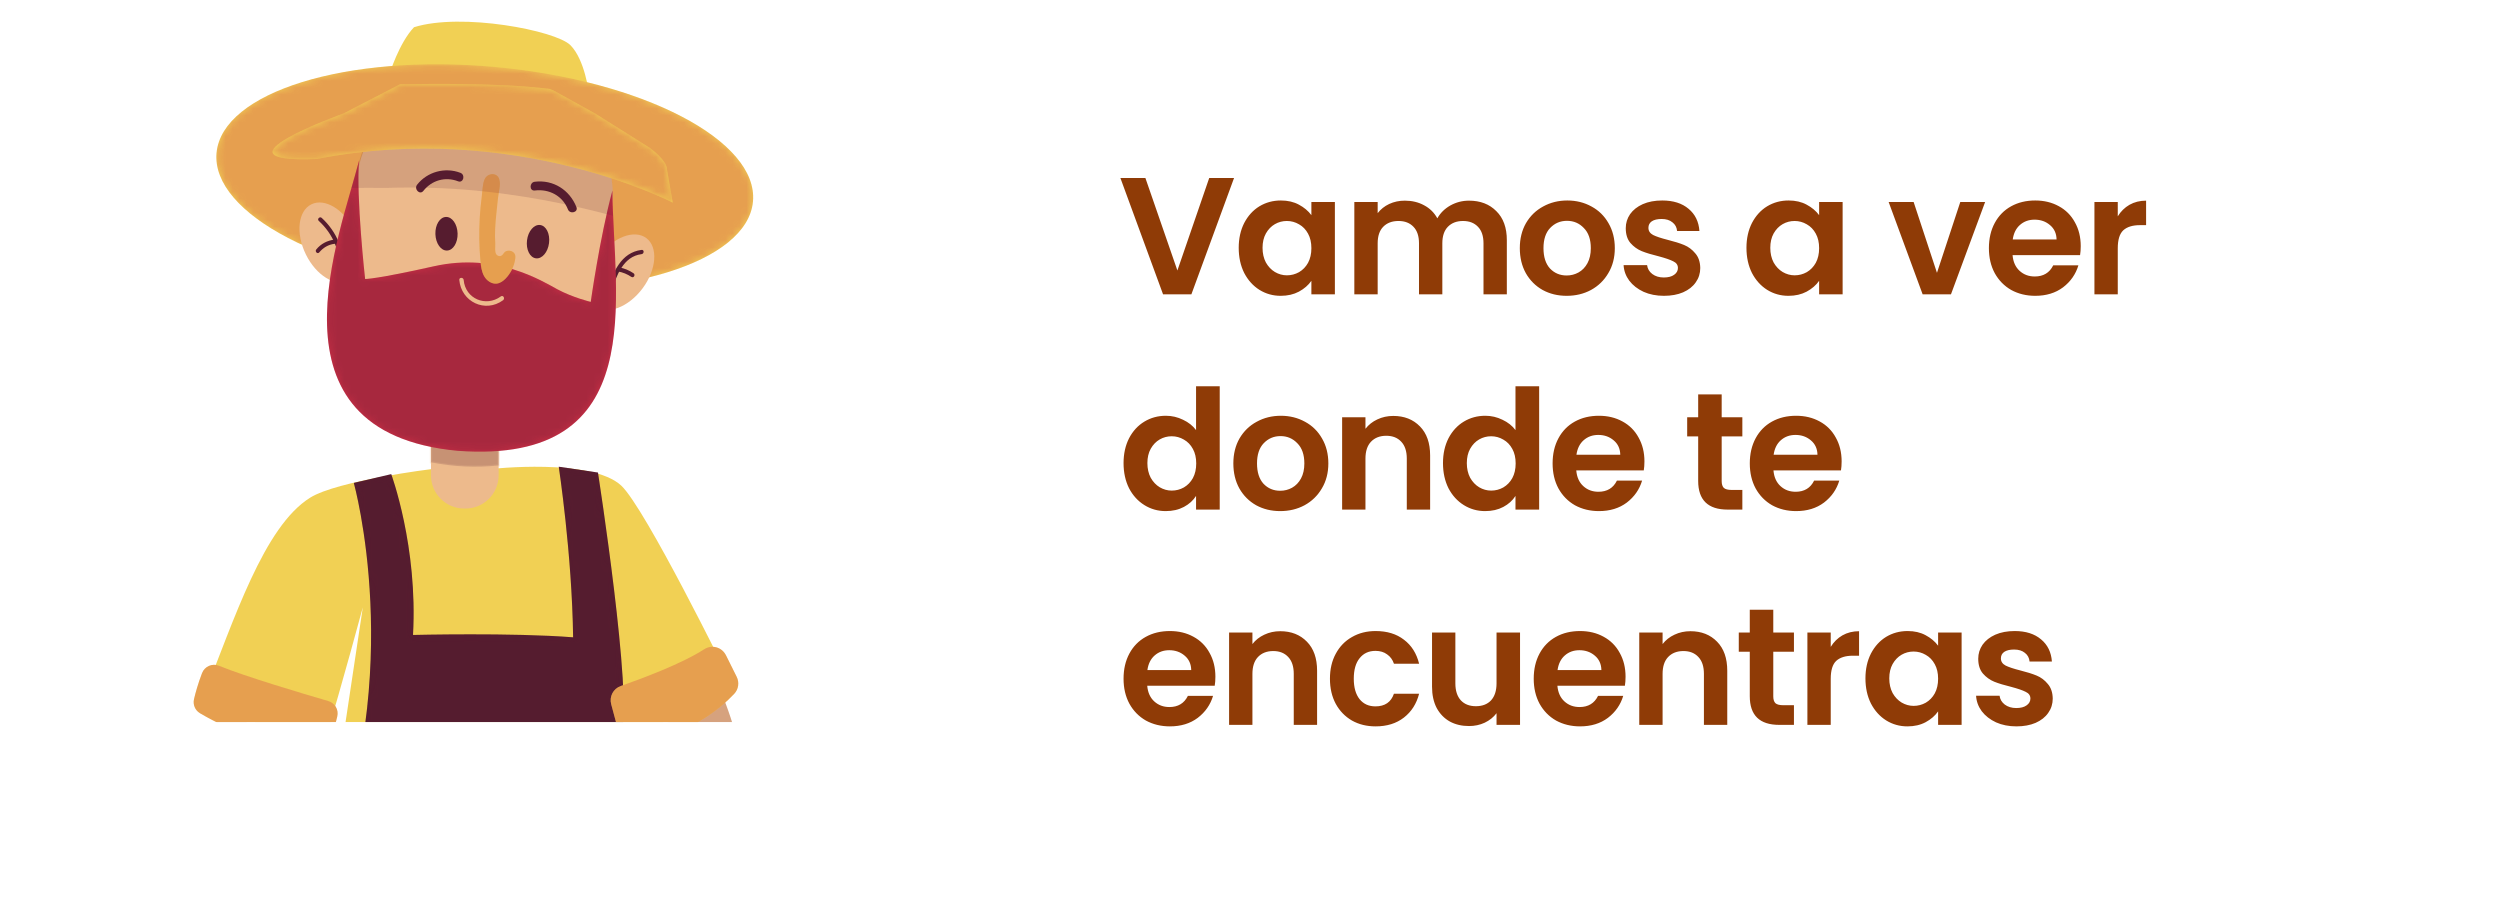 <svg width="360" height="131" viewBox="0 0 360 131" fill="none" xmlns="http://www.w3.org/2000/svg">
<g clip-path="url(#clip0_2424_17114)">
<g filter="url(#filter0_d_2424_17114)">
<path fill-rule="evenodd" clip-rule="evenodd" d="M29.263 97.248C33.736 86.083 37.978 72.719 44.663 68.545C48.6 66.088 62.228 64.418 62.228 64.418H70.665C70.665 64.418 85.183 62.796 89.465 66.814C92.927 70.065 104.75 94.133 104.75 94.133C104.75 94.133 96.924 102.372 89.465 102.372C89.683 112.363 89.723 121.397 89.723 121.397C89.723 121.397 90.015 122.734 90.49 125.191C78.131 126.222 61.278 126.263 46.869 122.625C47.175 119.041 47.365 116.883 47.385 116.659L52.245 84.332C52.245 84.332 49.177 95.734 46.978 102.936C43.544 102.936 31.951 100.187 29.263 97.241V97.248Z" fill="#F1D054"/>
<path fill-rule="evenodd" clip-rule="evenodd" d="M66.858 70.113H67.014C69.661 70.113 71.805 67.968 71.805 65.321V50.274H62.059V65.321C62.059 67.968 64.204 70.113 66.851 70.113H66.858Z" fill="#EDBA8C"/>
<path opacity="0.25" fill-rule="evenodd" clip-rule="evenodd" d="M71.812 63.903C68.568 64.249 65.269 64.1 62.066 63.455V56.376C65.29 56.898 68.547 57.163 71.812 57.177V63.903Z" fill="#561C2F" stroke="#EDBA8C" stroke-width="0.348" stroke-miterlimit="22.93"/>
<path fill-rule="evenodd" clip-rule="evenodd" d="M84.796 10.277C84.796 10.277 84.239 5.492 82.135 3.382C80.025 1.278 66.464 -1.349 59.616 0.802C57.464 3.069 56.086 7.542 56.086 7.542L84.796 10.277Z" fill="#F1D054"/>
<path fill-rule="evenodd" clip-rule="evenodd" d="M31.184 18.897C30.39 27.666 47.039 36.333 68.371 38.268C89.703 40.202 107.634 34.657 108.429 25.895C109.223 17.126 92.574 8.458 71.242 6.524C49.91 4.59 31.978 10.135 31.184 18.897Z" fill="#F1D054"/>
<mask id="mask0_2424_17114" style="mask-type:luminance" maskUnits="userSpaceOnUse" x="31" y="6" width="78" height="33">
<path d="M31.184 18.897C30.39 27.666 47.039 36.333 68.371 38.268C89.703 40.202 107.634 34.657 108.429 25.895C109.223 17.126 92.574 8.458 71.242 6.524C49.91 4.59 31.978 10.135 31.184 18.897Z" fill="white"/>
</mask>
<g mask="url(#mask0_2424_17114)">
<path opacity="0.3" fill-rule="evenodd" clip-rule="evenodd" d="M31.184 18.897C30.39 27.666 47.039 36.333 68.371 38.268C89.703 40.202 107.634 34.657 108.429 25.895C109.223 17.126 92.574 8.458 71.242 6.524C49.91 4.59 31.978 10.135 31.184 18.897Z" fill="#CB2E45"/>
</g>
<path fill-rule="evenodd" clip-rule="evenodd" d="M44.046 33.523C45.539 36.564 48.315 38.254 50.249 37.304C52.184 36.354 52.537 33.123 51.043 30.082C49.55 27.042 46.774 25.352 44.84 26.302C42.906 27.252 42.553 30.483 44.046 33.523Z" fill="#EDBA8C"/>
<path fill-rule="evenodd" clip-rule="evenodd" d="M49.543 40.114L51.417 22.474C52.285 14.288 59.629 8.356 67.814 9.232L74.9 9.985C83.085 10.854 89.017 18.198 88.142 26.383L86.269 44.023C85.4 52.208 78.056 58.14 69.871 57.265L62.785 56.511C54.6 55.642 48.668 48.299 49.543 40.114Z" fill="#EDBA8C"/>
<path fill-rule="evenodd" clip-rule="evenodd" d="M92.533 38.403C90.511 41.118 87.477 42.279 85.746 40.996C84.015 39.713 84.253 36.469 86.275 33.754C88.298 31.039 91.332 29.879 93.063 31.161C94.787 32.444 94.556 35.688 92.533 38.403Z" fill="#EDBA8C"/>
<path fill-rule="evenodd" clip-rule="evenodd" d="M92.391 33.476C89.73 33.808 88.76 36.591 88.074 38.797C87.959 39.17 87.368 39.014 87.484 38.634C88.271 36.109 89.411 33.238 92.391 32.865C92.778 32.818 92.778 33.422 92.391 33.476Z" fill="#561C2F"/>
<path fill-rule="evenodd" clip-rule="evenodd" d="M90.925 36.761C90.334 36.36 89.703 36.102 89.004 35.973C88.617 35.899 88.78 35.315 89.167 35.383C89.913 35.519 90.606 35.81 91.23 36.231C91.549 36.449 91.251 36.978 90.925 36.754V36.761Z" fill="#561C2F"/>
<path fill-rule="evenodd" clip-rule="evenodd" d="M48.899 35.974C49.034 33.164 47.976 30.591 45.906 28.691C45.614 28.426 46.048 27.992 46.333 28.263C48.512 30.272 49.638 33.021 49.503 35.98C49.482 36.374 48.878 36.374 48.892 35.98L48.899 35.974Z" fill="#561C2F"/>
<path fill-rule="evenodd" clip-rule="evenodd" d="M48.172 31.989C47.29 32.098 46.53 32.546 45.974 33.224C45.722 33.53 45.295 33.096 45.546 32.797C46.211 31.983 47.134 31.507 48.172 31.385C48.559 31.338 48.559 31.948 48.172 31.996V31.989Z" fill="#561C2F"/>
<path fill-rule="evenodd" clip-rule="evenodd" d="M88.183 24.327C86.343 31.202 85.067 40.358 85.067 40.358C85.067 40.358 82.434 39.713 80.249 38.532C78.063 37.351 71.486 33.204 62.5 35.22C54.138 37.093 52.577 37.059 52.577 37.059C52.577 37.059 51.254 25.168 51.709 19.976C49.136 30.394 37.252 59.145 65.921 61.798C93.904 63.848 88.278 39.401 88.189 24.333L88.183 24.327Z" fill="#CB2E45"/>
<mask id="mask1_2424_17114" style="mask-type:luminance" maskUnits="userSpaceOnUse" x="47" y="19" width="42" height="43">
<path d="M88.183 24.327C86.343 31.202 85.067 40.358 85.067 40.358C85.067 40.358 82.434 39.713 80.249 38.532C78.063 37.351 71.486 33.204 62.5 35.22C54.138 37.093 52.577 37.059 52.577 37.059C52.577 37.059 51.254 25.168 51.709 19.976C49.136 30.394 37.252 59.145 65.921 61.798C93.904 63.848 88.278 39.401 88.189 24.333L88.183 24.327Z" fill="white"/>
</mask>
<g mask="url(#mask1_2424_17114)">
<path opacity="0.3" fill-rule="evenodd" clip-rule="evenodd" d="M88.183 24.327C86.343 31.202 85.067 40.358 85.067 40.358C85.067 40.358 82.434 39.713 80.249 38.532C78.063 37.351 71.486 33.204 62.5 35.22C54.138 37.093 52.577 37.059 52.577 37.059C52.577 37.059 51.254 25.168 51.709 19.976C49.136 30.394 37.252 59.145 65.921 61.798C93.904 63.848 88.278 39.401 88.189 24.333L88.183 24.327Z" fill="#561C2F"/>
</g>
<path fill-rule="evenodd" clip-rule="evenodd" d="M46.869 122.618C46.951 122.632 47.039 122.645 47.127 122.659L47.147 121.824C58.57 93.725 50.948 66.421 50.948 66.421L56.337 65.158C56.337 65.158 60.192 75.577 59.473 88.316C59.473 88.316 73.828 87.963 82.529 88.655C82.373 76.669 80.459 64.086 80.459 64.086L86.106 64.927C86.106 64.927 91.176 97.492 89.465 102.365L89.723 121.39L90.239 123.955H90.253C90.375 124.58 90.524 125.326 90.68 126.168V126.182C93.599 141.609 101.757 191.963 94.834 241.244C83.404 242.079 81.83 241.224 81.83 241.224C81.83 241.224 79.298 178.68 72.07 145.579L50.134 239.839L36.98 238.556C36.98 238.556 44.772 147.106 46.869 122.611V122.618Z" fill="#561C2F"/>
<mask id="mask2_2424_17114" style="mask-type:luminance" maskUnits="userSpaceOnUse" x="36" y="64" width="62" height="178">
<path d="M46.869 122.618C46.951 122.632 47.039 122.645 47.127 122.659L47.147 121.824C58.57 93.725 50.948 66.421 50.948 66.421L56.337 65.158C56.337 65.158 60.192 75.577 59.473 88.316C59.473 88.316 73.828 87.963 82.529 88.655C82.373 76.669 80.459 64.086 80.459 64.086L86.106 64.927C86.106 64.927 91.176 97.492 89.465 102.365L89.723 121.39L90.239 123.955H90.253C90.375 124.58 90.524 125.326 90.68 126.168V126.182C93.599 141.609 101.757 191.963 94.834 241.244C83.404 242.079 81.83 241.224 81.83 241.224C81.83 241.224 79.298 178.68 72.07 145.579L50.134 239.839L36.98 238.556C36.98 238.556 44.772 147.106 46.869 122.611V122.618Z" fill="white"/>
</mask>
<g mask="url(#mask2_2424_17114)">
<path opacity="0.3" fill-rule="evenodd" clip-rule="evenodd" d="M46.869 122.618C46.951 122.632 47.039 122.645 47.127 122.659L47.147 121.824C58.57 93.725 50.948 66.421 50.948 66.421L56.337 65.158C56.337 65.158 60.192 75.577 59.473 88.316C59.473 88.316 73.828 87.963 82.529 88.655C82.373 76.669 80.459 64.086 80.459 64.086L86.106 64.927C86.106 64.927 91.176 97.492 89.465 102.365L89.723 121.39L90.239 123.955H90.253C90.375 124.58 90.524 125.326 90.68 126.168V126.182C93.599 141.609 101.757 191.963 94.834 241.244C83.404 242.079 81.83 241.224 81.83 241.224C81.83 241.224 79.298 178.68 72.07 145.579L50.134 239.839L36.98 238.556C36.98 238.556 44.772 147.106 46.869 122.611V122.618Z" fill="#561C2F"/>
</g>
<path fill-rule="evenodd" clip-rule="evenodd" d="M69.185 34.501C68.995 32.417 68.961 30.313 69.084 28.223C69.145 27.198 69.24 26.173 69.375 25.155C69.47 24.408 69.47 23.404 69.776 22.705C70.19 21.754 71.622 21.653 71.907 22.718C72.138 23.567 71.805 24.517 71.717 25.365C71.575 26.845 71.371 28.317 71.303 29.797C71.269 30.517 71.269 31.229 71.317 31.949C71.344 32.39 71.194 33.245 71.527 33.584C71.71 33.768 72.022 33.822 72.24 33.679C72.409 33.571 72.491 33.367 72.633 33.225C72.878 32.967 73.292 32.906 73.624 33.035C74.35 33.327 74.262 33.931 74.12 34.562C73.909 35.471 73.461 36.326 72.803 36.998C72.457 37.351 72.036 37.657 71.547 37.718C70.808 37.813 70.088 37.304 69.722 36.659C69.348 36.007 69.26 35.247 69.192 34.501H69.185Z" fill="#F1D054"/>
<path fill-rule="evenodd" clip-rule="evenodd" d="M75.891 31.48C75.721 32.804 76.298 33.971 77.174 34.08C78.049 34.188 78.898 33.204 79.061 31.881C79.23 30.557 78.653 29.39 77.778 29.281C76.902 29.173 76.054 30.157 75.891 31.48Z" fill="#561C2F"/>
<path fill-rule="evenodd" clip-rule="evenodd" d="M65.894 30.496C65.934 31.833 65.249 32.94 64.366 32.96C63.484 32.987 62.737 31.922 62.697 30.585C62.656 29.247 63.342 28.141 64.224 28.121C65.106 28.094 65.853 29.159 65.894 30.496Z" fill="#561C2F"/>
<path fill-rule="evenodd" clip-rule="evenodd" d="M81.782 27.028C80.995 25.06 79.074 24.062 77.011 24.313C76.203 24.408 76.21 23.146 77.011 23.051C79.685 22.732 82.02 24.232 83.004 26.695C83.309 27.456 82.081 27.781 81.782 27.035V27.028Z" fill="#561C2F"/>
<path fill-rule="evenodd" clip-rule="evenodd" d="M65.969 22.989C64.129 22.277 62.181 22.827 60.96 24.374C60.457 25.012 59.568 24.116 60.064 23.478C61.53 21.612 64.095 20.919 66.301 21.768C67.055 22.06 66.729 23.281 65.962 22.989H65.969Z" fill="#561C2F"/>
<path fill-rule="evenodd" clip-rule="evenodd" d="M31.68 99.372L45.349 104.673C45.016 106.18 44.684 107.687 44.351 109.193C53.65 109.539 62.941 109.96 72.233 110.422C72.993 112.974 73.624 115.566 73.977 118.207C60.566 123.507 45.152 123.541 31.72 118.288C31.232 118.098 30.723 117.881 30.383 117.48C29.942 116.958 29.861 116.225 29.82 115.546C29.48 110.096 30.119 104.592 31.693 99.365L31.68 99.372Z" fill="#EDBA8C"/>
<mask id="mask3_2424_17114" style="mask-type:luminance" maskUnits="userSpaceOnUse" x="29" y="99" width="45" height="24">
<path d="M31.68 99.372L45.349 104.673C45.016 106.18 44.684 107.687 44.351 109.193C53.65 109.539 62.941 109.96 72.233 110.422C72.993 112.974 73.624 115.566 73.977 118.207C60.566 123.507 45.152 123.541 31.72 118.288C31.232 118.098 30.723 117.881 30.383 117.48C29.942 116.958 29.861 116.225 29.82 115.546C29.48 110.096 30.119 104.592 31.693 99.365L31.68 99.372Z" fill="white"/>
</mask>
<g mask="url(#mask3_2424_17114)">
<path opacity="0.2" fill-rule="evenodd" clip-rule="evenodd" d="M31.68 99.372L45.349 104.673C45.016 106.18 44.684 107.687 44.351 109.193C53.65 109.539 62.941 109.96 72.233 110.422C72.993 112.974 73.624 115.566 73.977 118.207C60.566 123.507 45.152 123.541 31.72 118.288C31.232 118.098 30.723 117.881 30.383 117.48C29.942 116.958 29.861 116.225 29.82 115.546C29.48 110.096 30.119 104.592 31.693 99.365L31.68 99.372Z" fill="#CB2E45"/>
</g>
<path fill-rule="evenodd" clip-rule="evenodd" d="M72.443 40.113C69.857 42.007 66.416 40.337 66.138 37.195C66.104 36.788 66.735 36.794 66.769 37.195C67.006 39.91 69.966 41.145 72.124 39.564C72.457 39.319 72.769 39.869 72.443 40.113Z" fill="#EDBA8C"/>
<path opacity="0.16" fill-rule="evenodd" clip-rule="evenodd" d="M88.258 27.951C87.81 27.836 87.368 27.72 86.927 27.605C80.88 26.044 74.677 24.91 68.46 24.32C64.163 23.913 59.88 23.804 55.605 23.94C53.921 23.92 52.252 23.92 50.609 23.94C50.609 23.94 52.245 17.465 53.663 15.456C65.093 14.845 77.113 16.23 87.606 20.512C88.162 22.358 88.366 24.34 88.149 26.377L88.258 27.944V27.951Z" fill="#561C2F"/>
<path fill-rule="evenodd" clip-rule="evenodd" d="M49.489 13.209L57.613 9.015C60.735 8.961 63.864 8.947 66.986 8.995C71.052 9.056 75.056 9.198 79.088 9.673L79.706 9.911L85.678 13.216L93.565 18.171C93.565 18.171 96.035 19.942 96.035 21.232L96.877 26.064C96.877 26.064 74.106 14.18 45.641 19.773C29.27 20.451 49.503 13.209 49.503 13.209H49.489Z" fill="#F1D054"/>
<mask id="mask4_2424_17114" style="mask-type:luminance" maskUnits="userSpaceOnUse" x="39" y="8" width="58" height="19">
<path d="M49.489 13.209L57.613 9.015C60.735 8.961 63.864 8.947 66.986 8.995C71.052 9.056 75.056 9.198 79.088 9.673L79.706 9.911L85.678 13.216L93.565 18.171C93.565 18.171 96.035 19.942 96.035 21.232L96.877 26.064C96.877 26.064 74.106 14.18 45.641 19.773C29.27 20.451 49.503 13.209 49.503 13.209H49.489Z" fill="white"/>
</mask>
<g mask="url(#mask4_2424_17114)">
<path opacity="0.3" fill-rule="evenodd" clip-rule="evenodd" d="M49.489 13.209L57.613 9.015C60.735 8.961 63.864 8.947 66.986 8.995C71.052 9.056 75.056 9.198 79.088 9.673L79.706 9.911L85.678 13.216L93.565 18.171C93.565 18.171 96.035 19.942 96.035 21.232L96.877 26.064C96.877 26.064 74.106 14.18 45.641 19.773C29.27 20.451 49.503 13.209 49.503 13.209H49.489Z" fill="#CB2E45"/>
</g>
<path fill-rule="evenodd" clip-rule="evenodd" d="M104.03 96.996C106.338 102.738 107.661 108.881 107.926 115.064C107.953 115.654 107.96 116.292 107.641 116.795C107.37 117.229 106.901 117.494 106.447 117.724C99.408 121.308 91.046 120.568 83.194 119.733C82.203 119.625 71.031 118.145 71.065 117.697C71.248 115.193 71.642 112.709 72.233 110.265C76.386 109.166 80.635 109.078 84.911 108.704C87.354 108.494 89.818 108.161 92.255 107.971C92.18 106.288 92.099 104.605 92.024 102.922L104.03 96.99V96.996Z" fill="#EDBA8C"/>
<path opacity="0.15" fill-rule="evenodd" clip-rule="evenodd" d="M31.68 99.372L45.349 104.673C45.078 105.915 44.799 107.157 44.521 108.399C43.659 108.474 42.797 108.508 41.935 108.514C37.944 108.548 33.947 108.223 30.003 107.571C30.316 104.795 30.865 102.046 31.673 99.372H31.68Z" fill="#561C2F"/>
<path opacity="0.15" fill-rule="evenodd" clip-rule="evenodd" d="M92.167 106.119C92.119 105.053 92.072 103.988 92.017 102.929L104.024 96.997C104.838 99.019 105.524 101.089 106.087 103.2C101.703 105.399 96.897 106.662 92.167 106.126V106.119Z" fill="#561C2F"/>
<path fill-rule="evenodd" clip-rule="evenodd" d="M47.276 97.832C43.679 96.786 35.216 94.268 31.551 92.755C30.573 92.347 29.46 92.843 29.087 93.827C28.51 95.347 28.15 96.651 27.94 97.553C27.75 98.347 28.096 99.169 28.802 99.589C31.496 101.191 38.643 104.944 45.987 104.578C46.801 104.537 47.514 103.994 47.738 103.207C48.118 101.863 48.389 100.825 48.566 100.051C48.797 99.08 48.227 98.11 47.27 97.832H47.276Z" fill="#F1D054"/>
<path fill-rule="evenodd" clip-rule="evenodd" d="M104.533 91.228L106.08 94.336C106.487 95.151 106.352 96.128 105.727 96.793C103.766 98.877 98.927 103.078 91.298 103.669C90.246 103.75 89.289 103.058 89.017 102.04C88.569 100.35 88.244 99.148 88.013 98.3C87.707 97.194 88.305 96.046 89.391 95.666C92.424 94.601 98.268 92.422 101.404 90.373C102.49 89.66 103.956 90.067 104.533 91.234V91.228Z" fill="#F1D054"/>
<path opacity="0.3" fill-rule="evenodd" clip-rule="evenodd" d="M47.276 97.832C43.679 96.786 35.216 94.268 31.551 92.755C30.573 92.347 29.46 92.843 29.087 93.827C28.51 95.347 28.15 96.651 27.94 97.553C27.75 98.347 28.096 99.169 28.802 99.589C31.496 101.191 38.643 104.944 45.987 104.578C46.801 104.537 47.514 103.994 47.738 103.207C48.118 101.863 48.389 100.825 48.566 100.051C48.797 99.08 48.227 98.11 47.27 97.832H47.276Z" fill="#CB2E45"/>
<path opacity="0.3" fill-rule="evenodd" clip-rule="evenodd" d="M104.533 91.228L106.08 94.336C106.487 95.151 106.352 96.128 105.727 96.793C103.766 98.877 98.927 103.078 91.298 103.669C90.246 103.75 89.289 103.058 89.017 102.04C88.569 100.35 88.244 99.148 88.013 98.3C87.707 97.194 88.305 96.046 89.391 95.666C92.424 94.601 98.268 92.422 101.404 90.373C102.49 89.66 103.956 90.067 104.533 91.234V91.228Z" fill="#CB2E45"/>
<path opacity="0.3" fill-rule="evenodd" clip-rule="evenodd" d="M69.185 34.501C68.995 32.417 68.961 30.313 69.084 28.223C69.145 27.198 69.24 26.173 69.375 25.155C69.47 24.408 69.47 23.404 69.776 22.705C70.19 21.754 71.622 21.653 71.907 22.718C72.138 23.567 71.805 24.517 71.717 25.365C71.575 26.845 71.371 28.317 71.303 29.797C71.269 30.517 71.269 31.229 71.317 31.949C71.344 32.39 71.194 33.245 71.527 33.584C71.71 33.768 72.022 33.822 72.24 33.679C72.409 33.571 72.491 33.367 72.633 33.225C72.878 32.967 73.292 32.906 73.624 33.035C74.35 33.327 74.262 33.931 74.12 34.562C73.909 35.471 73.461 36.326 72.803 36.998C72.457 37.351 72.036 37.657 71.547 37.718C70.808 37.813 70.088 37.304 69.722 36.659C69.348 36.007 69.26 35.247 69.192 34.501H69.185Z" fill="#CB2E45"/>
</g>
</g>
<path d="M168.304 18.855C152.748 19.361 136.962 31.351 121.6 44.409L151.939 64.21C151.626 41.484 156.408 33.533 168.304 18.855Z" fill="white"/>
<rect x="144.099" width="199.901" height="125" rx="16" fill="white"/>
<path d="M177.704 25.63L171.56 42.382H167.48L161.336 25.63H164.936L169.544 38.95L174.128 25.63H177.704ZM178.375 35.686C178.375 34.342 178.639 33.15 179.167 32.11C179.711 31.07 180.439 30.27 181.351 29.71C182.279 29.15 183.311 28.87 184.447 28.87C185.439 28.87 186.303 29.07 187.039 29.47C187.791 29.87 188.391 30.374 188.839 30.982V29.086H192.223V42.382H188.839V40.438C188.407 41.062 187.807 41.582 187.039 41.998C186.287 42.398 185.415 42.598 184.423 42.598C183.303 42.598 182.279 42.31 181.351 41.734C180.439 41.158 179.711 40.35 179.167 39.31C178.639 38.254 178.375 37.046 178.375 35.686ZM188.839 35.734C188.839 34.918 188.679 34.222 188.359 33.646C188.039 33.054 187.607 32.606 187.063 32.302C186.519 31.982 185.935 31.822 185.311 31.822C184.687 31.822 184.111 31.974 183.583 32.278C183.055 32.582 182.623 33.03 182.287 33.622C181.967 34.198 181.807 34.886 181.807 35.686C181.807 36.486 181.967 37.19 182.287 37.798C182.623 38.39 183.055 38.846 183.583 39.166C184.127 39.486 184.703 39.646 185.311 39.646C185.935 39.646 186.519 39.494 187.063 39.19C187.607 38.87 188.039 38.422 188.359 37.846C188.679 37.254 188.839 36.55 188.839 35.734ZM211.536 28.894C213.168 28.894 214.48 29.398 215.472 30.406C216.48 31.398 216.984 32.79 216.984 34.582V42.382H213.624V35.038C213.624 33.998 213.36 33.206 212.832 32.662C212.304 32.102 211.584 31.822 210.672 31.822C209.76 31.822 209.032 32.102 208.488 32.662C207.96 33.206 207.696 33.998 207.696 35.038V42.382H204.336V35.038C204.336 33.998 204.072 33.206 203.544 32.662C203.016 32.102 202.296 31.822 201.384 31.822C200.456 31.822 199.72 32.102 199.176 32.662C198.648 33.206 198.384 33.998 198.384 35.038V42.382H195.024V29.086H198.384V30.694C198.816 30.134 199.368 29.694 200.04 29.374C200.728 29.054 201.48 28.894 202.296 28.894C203.336 28.894 204.264 29.118 205.08 29.566C205.896 29.998 206.528 30.622 206.976 31.438C207.408 30.67 208.032 30.054 208.848 29.59C209.68 29.126 210.576 28.894 211.536 28.894ZM225.597 42.598C224.317 42.598 223.165 42.318 222.141 41.758C221.117 41.182 220.309 40.374 219.717 39.334C219.141 38.294 218.853 37.094 218.853 35.734C218.853 34.374 219.149 33.174 219.741 32.134C220.349 31.094 221.173 30.294 222.213 29.734C223.253 29.158 224.413 28.87 225.693 28.87C226.973 28.87 228.133 29.158 229.173 29.734C230.213 30.294 231.029 31.094 231.621 32.134C232.229 33.174 232.533 34.374 232.533 35.734C232.533 37.094 232.221 38.294 231.597 39.334C230.989 40.374 230.157 41.182 229.101 41.758C228.061 42.318 226.893 42.598 225.597 42.598ZM225.597 39.67C226.205 39.67 226.773 39.526 227.301 39.238C227.845 38.934 228.277 38.486 228.597 37.894C228.917 37.302 229.077 36.582 229.077 35.734C229.077 34.47 228.741 33.502 228.069 32.83C227.413 32.142 226.605 31.798 225.645 31.798C224.685 31.798 223.877 32.142 223.221 32.83C222.581 33.502 222.261 34.47 222.261 35.734C222.261 36.998 222.573 37.974 223.197 38.662C223.837 39.334 224.637 39.67 225.597 39.67ZM239.605 42.598C238.517 42.598 237.541 42.406 236.677 42.022C235.813 41.622 235.125 41.086 234.613 40.414C234.117 39.742 233.845 38.998 233.797 38.182H237.181C237.245 38.694 237.493 39.118 237.925 39.454C238.373 39.79 238.925 39.958 239.581 39.958C240.221 39.958 240.717 39.83 241.069 39.574C241.437 39.318 241.621 38.99 241.621 38.59C241.621 38.158 241.397 37.838 240.949 37.63C240.517 37.406 239.821 37.166 238.861 36.91C237.869 36.67 237.053 36.422 236.413 36.166C235.789 35.91 235.245 35.518 234.781 34.99C234.333 34.462 234.109 33.75 234.109 32.854C234.109 32.118 234.317 31.446 234.733 30.838C235.165 30.23 235.773 29.75 236.557 29.398C237.357 29.046 238.293 28.87 239.365 28.87C240.949 28.87 242.213 29.27 243.157 30.07C244.101 30.854 244.621 31.918 244.717 33.262H241.501C241.453 32.734 241.229 32.318 240.829 32.014C240.445 31.694 239.925 31.534 239.269 31.534C238.661 31.534 238.189 31.646 237.853 31.87C237.533 32.094 237.373 32.406 237.373 32.806C237.373 33.254 237.597 33.598 238.045 33.838C238.493 34.062 239.189 34.294 240.133 34.534C241.093 34.774 241.885 35.022 242.509 35.278C243.133 35.534 243.669 35.934 244.117 36.478C244.581 37.006 244.821 37.71 244.837 38.59C244.837 39.358 244.621 40.046 244.189 40.654C243.773 41.262 243.165 41.742 242.365 42.094C241.581 42.43 240.661 42.598 239.605 42.598ZM251.49 35.686C251.49 34.342 251.754 33.15 252.282 32.11C252.826 31.07 253.554 30.27 254.466 29.71C255.394 29.15 256.426 28.87 257.562 28.87C258.554 28.87 259.418 29.07 260.154 29.47C260.906 29.87 261.506 30.374 261.954 30.982V29.086H265.338V42.382H261.954V40.438C261.522 41.062 260.922 41.582 260.154 41.998C259.402 42.398 258.53 42.598 257.538 42.598C256.418 42.598 255.394 42.31 254.466 41.734C253.554 41.158 252.826 40.35 252.282 39.31C251.754 38.254 251.49 37.046 251.49 35.686ZM261.954 35.734C261.954 34.918 261.794 34.222 261.474 33.646C261.154 33.054 260.722 32.606 260.178 32.302C259.634 31.982 259.05 31.822 258.426 31.822C257.802 31.822 257.226 31.974 256.698 32.278C256.17 32.582 255.738 33.03 255.402 33.622C255.082 34.198 254.922 34.886 254.922 35.686C254.922 36.486 255.082 37.19 255.402 37.798C255.738 38.39 256.17 38.846 256.698 39.166C257.242 39.486 257.818 39.646 258.426 39.646C259.05 39.646 259.634 39.494 260.178 39.19C260.722 38.87 261.154 38.422 261.474 37.846C261.794 37.254 261.954 36.55 261.954 35.734ZM278.923 39.286L282.283 29.086H285.859L280.939 42.382H276.859L271.963 29.086H275.563L278.923 39.286ZM299.626 35.446C299.626 35.926 299.594 36.358 299.53 36.742H289.81C289.89 37.702 290.226 38.454 290.818 38.998C291.41 39.542 292.138 39.814 293.002 39.814C294.25 39.814 295.138 39.278 295.666 38.206H299.29C298.906 39.486 298.17 40.542 297.082 41.374C295.994 42.19 294.658 42.598 293.074 42.598C291.794 42.598 290.642 42.318 289.618 41.758C288.61 41.182 287.818 40.374 287.242 39.334C286.682 38.294 286.402 37.094 286.402 35.734C286.402 34.358 286.682 33.15 287.242 32.11C287.802 31.07 288.586 30.27 289.594 29.71C290.602 29.15 291.762 28.87 293.074 28.87C294.338 28.87 295.466 29.142 296.458 29.686C297.466 30.23 298.242 31.006 298.786 32.014C299.346 33.006 299.626 34.15 299.626 35.446ZM296.146 34.486C296.13 33.622 295.818 32.934 295.21 32.422C294.602 31.894 293.858 31.63 292.978 31.63C292.146 31.63 291.442 31.886 290.866 32.398C290.306 32.894 289.962 33.59 289.834 34.486H296.146ZM304.958 31.15C305.39 30.446 305.95 29.894 306.638 29.494C307.342 29.094 308.142 28.894 309.038 28.894V32.422H308.15C307.094 32.422 306.294 32.67 305.75 33.166C305.222 33.662 304.958 34.526 304.958 35.758V42.382H301.598V29.086H304.958V31.15ZM161.792 66.686C161.792 65.342 162.056 64.15 162.584 63.11C163.128 62.07 163.864 61.27 164.792 60.71C165.72 60.15 166.752 59.87 167.888 59.87C168.752 59.87 169.576 60.062 170.36 60.446C171.144 60.814 171.768 61.31 172.232 61.934V55.622H175.64V73.382H172.232V71.414C171.816 72.07 171.232 72.598 170.48 72.998C169.728 73.398 168.856 73.598 167.864 73.598C166.744 73.598 165.72 73.31 164.792 72.734C163.864 72.158 163.128 71.35 162.584 70.31C162.056 69.254 161.792 68.046 161.792 66.686ZM172.256 66.734C172.256 65.918 172.096 65.222 171.776 64.646C171.456 64.054 171.024 63.606 170.48 63.302C169.936 62.982 169.352 62.822 168.728 62.822C168.104 62.822 167.528 62.974 167 63.278C166.472 63.582 166.04 64.03 165.704 64.622C165.384 65.198 165.224 65.886 165.224 66.686C165.224 67.486 165.384 68.19 165.704 68.798C166.04 69.39 166.472 69.846 167 70.166C167.544 70.486 168.12 70.646 168.728 70.646C169.352 70.646 169.936 70.494 170.48 70.19C171.024 69.87 171.456 69.422 171.776 68.846C172.096 68.254 172.256 67.55 172.256 66.734ZM184.346 73.598C183.066 73.598 181.914 73.318 180.89 72.758C179.866 72.182 179.058 71.374 178.466 70.334C177.89 69.294 177.602 68.094 177.602 66.734C177.602 65.374 177.898 64.174 178.49 63.134C179.098 62.094 179.922 61.294 180.962 60.734C182.002 60.158 183.162 59.87 184.442 59.87C185.722 59.87 186.882 60.158 187.922 60.734C188.962 61.294 189.778 62.094 190.37 63.134C190.978 64.174 191.282 65.374 191.282 66.734C191.282 68.094 190.97 69.294 190.346 70.334C189.738 71.374 188.906 72.182 187.85 72.758C186.81 73.318 185.642 73.598 184.346 73.598ZM184.346 70.67C184.954 70.67 185.522 70.526 186.05 70.238C186.594 69.934 187.026 69.486 187.346 68.894C187.666 68.302 187.826 67.582 187.826 66.734C187.826 65.47 187.49 64.502 186.818 63.83C186.162 63.142 185.354 62.798 184.394 62.798C183.434 62.798 182.626 63.142 181.97 63.83C181.33 64.502 181.01 65.47 181.01 66.734C181.01 67.998 181.322 68.974 181.946 69.662C182.586 70.334 183.386 70.67 184.346 70.67ZM200.634 59.894C202.218 59.894 203.498 60.398 204.474 61.406C205.45 62.398 205.938 63.79 205.938 65.582V73.382H202.578V66.038C202.578 64.982 202.314 64.174 201.786 63.614C201.258 63.038 200.538 62.75 199.626 62.75C198.698 62.75 197.962 63.038 197.418 63.614C196.89 64.174 196.626 64.982 196.626 66.038V73.382H193.266V60.086H196.626V61.742C197.074 61.166 197.642 60.718 198.33 60.398C199.034 60.062 199.802 59.894 200.634 59.894ZM207.79 66.686C207.79 65.342 208.054 64.15 208.582 63.11C209.126 62.07 209.862 61.27 210.79 60.71C211.718 60.15 212.75 59.87 213.886 59.87C214.75 59.87 215.574 60.062 216.358 60.446C217.142 60.814 217.766 61.31 218.23 61.934V55.622H221.638V73.382H218.23V71.414C217.814 72.07 217.23 72.598 216.478 72.998C215.726 73.398 214.854 73.598 213.862 73.598C212.742 73.598 211.718 73.31 210.79 72.734C209.862 72.158 209.126 71.35 208.582 70.31C208.054 69.254 207.79 68.046 207.79 66.686ZM218.254 66.734C218.254 65.918 218.094 65.222 217.774 64.646C217.454 64.054 217.022 63.606 216.478 63.302C215.934 62.982 215.35 62.822 214.726 62.822C214.102 62.822 213.526 62.974 212.998 63.278C212.47 63.582 212.038 64.03 211.702 64.622C211.382 65.198 211.222 65.886 211.222 66.686C211.222 67.486 211.382 68.19 211.702 68.798C212.038 69.39 212.47 69.846 212.998 70.166C213.542 70.486 214.118 70.646 214.726 70.646C215.35 70.646 215.934 70.494 216.478 70.19C217.022 69.87 217.454 69.422 217.774 68.846C218.094 68.254 218.254 67.55 218.254 66.734ZM236.799 66.446C236.799 66.926 236.767 67.358 236.703 67.742H226.983C227.063 68.702 227.399 69.454 227.991 69.998C228.583 70.542 229.311 70.814 230.175 70.814C231.423 70.814 232.311 70.278 232.839 69.206H236.463C236.079 70.486 235.343 71.542 234.255 72.374C233.167 73.19 231.831 73.598 230.247 73.598C228.967 73.598 227.815 73.318 226.791 72.758C225.783 72.182 224.991 71.374 224.415 70.334C223.855 69.294 223.575 68.094 223.575 66.734C223.575 65.358 223.855 64.15 224.415 63.11C224.975 62.07 225.759 61.27 226.767 60.71C227.775 60.15 228.935 59.87 230.247 59.87C231.511 59.87 232.639 60.142 233.631 60.686C234.639 61.23 235.415 62.006 235.959 63.014C236.519 64.006 236.799 65.15 236.799 66.446ZM233.319 65.486C233.303 64.622 232.991 63.934 232.383 63.422C231.775 62.894 231.031 62.63 230.151 62.63C229.319 62.63 228.615 62.886 228.039 63.398C227.479 63.894 227.135 64.59 227.007 65.486H233.319ZM247.922 62.846V69.278C247.922 69.726 248.026 70.054 248.234 70.262C248.458 70.454 248.826 70.55 249.338 70.55H250.898V73.382H248.786C245.954 73.382 244.538 72.006 244.538 69.254V62.846H242.954V60.086H244.538V56.798H247.922V60.086H250.898V62.846H247.922ZM265.195 66.446C265.195 66.926 265.163 67.358 265.099 67.742H255.379C255.459 68.702 255.795 69.454 256.387 69.998C256.979 70.542 257.707 70.814 258.571 70.814C259.819 70.814 260.707 70.278 261.235 69.206H264.859C264.475 70.486 263.739 71.542 262.651 72.374C261.563 73.19 260.227 73.598 258.643 73.598C257.363 73.598 256.211 73.318 255.187 72.758C254.179 72.182 253.387 71.374 252.811 70.334C252.251 69.294 251.971 68.094 251.971 66.734C251.971 65.358 252.251 64.15 252.811 63.11C253.371 62.07 254.155 61.27 255.163 60.71C256.171 60.15 257.331 59.87 258.643 59.87C259.907 59.87 261.035 60.142 262.027 60.686C263.035 61.23 263.811 62.006 264.355 63.014C264.915 64.006 265.195 65.15 265.195 66.446ZM261.715 65.486C261.699 64.622 261.387 63.934 260.779 63.422C260.171 62.894 259.427 62.63 258.547 62.63C257.715 62.63 257.011 62.886 256.435 63.398C255.875 63.894 255.531 64.59 255.403 65.486H261.715ZM175.016 97.446C175.016 97.926 174.984 98.358 174.92 98.742H165.2C165.28 99.702 165.616 100.454 166.208 100.998C166.8 101.542 167.528 101.814 168.392 101.814C169.64 101.814 170.528 101.278 171.056 100.206H174.68C174.296 101.486 173.56 102.542 172.472 103.374C171.384 104.19 170.048 104.598 168.464 104.598C167.184 104.598 166.032 104.318 165.008 103.758C164 103.182 163.208 102.374 162.632 101.334C162.072 100.294 161.792 99.094 161.792 97.734C161.792 96.358 162.072 95.15 162.632 94.11C163.192 93.07 163.976 92.27 164.984 91.71C165.992 91.15 167.152 90.87 168.464 90.87C169.728 90.87 170.856 91.142 171.848 91.686C172.856 92.23 173.632 93.006 174.176 94.014C174.736 95.006 175.016 96.15 175.016 97.446ZM171.536 96.486C171.52 95.622 171.208 94.934 170.6 94.422C169.992 93.894 169.248 93.63 168.368 93.63C167.536 93.63 166.832 93.886 166.256 94.398C165.696 94.894 165.352 95.59 165.224 96.486H171.536ZM184.357 90.894C185.941 90.894 187.221 91.398 188.197 92.406C189.173 93.398 189.661 94.79 189.661 96.582V104.382H186.301V97.038C186.301 95.982 186.037 95.174 185.509 94.614C184.981 94.038 184.261 93.75 183.349 93.75C182.421 93.75 181.685 94.038 181.141 94.614C180.613 95.174 180.349 95.982 180.349 97.038V104.382H176.989V91.086H180.349V92.742C180.797 92.166 181.365 91.718 182.053 91.398C182.757 91.062 183.525 90.894 184.357 90.894ZM191.512 97.734C191.512 96.358 191.792 95.158 192.352 94.134C192.912 93.094 193.688 92.294 194.68 91.734C195.672 91.158 196.808 90.87 198.088 90.87C199.736 90.87 201.096 91.286 202.168 92.118C203.256 92.934 203.984 94.086 204.352 95.574H200.728C200.536 94.998 200.208 94.55 199.744 94.23C199.296 93.894 198.736 93.726 198.064 93.726C197.104 93.726 196.344 94.078 195.784 94.782C195.224 95.47 194.944 96.454 194.944 97.734C194.944 98.998 195.224 99.982 195.784 100.686C196.344 101.374 197.104 101.718 198.064 101.718C199.424 101.718 200.312 101.11 200.728 99.894H204.352C203.984 101.334 203.256 102.478 202.168 103.326C201.08 104.174 199.72 104.598 198.088 104.598C196.808 104.598 195.672 104.318 194.68 103.758C193.688 103.182 192.912 102.382 192.352 101.358C191.792 100.318 191.512 99.11 191.512 97.734ZM218.885 91.086V104.382H215.501V102.702C215.069 103.278 214.501 103.734 213.797 104.07C213.109 104.39 212.357 104.55 211.541 104.55C210.501 104.55 209.581 104.334 208.781 103.902C207.981 103.454 207.349 102.806 206.885 101.958C206.437 101.094 206.213 100.07 206.213 98.886V91.086H209.573V98.406C209.573 99.462 209.837 100.278 210.365 100.854C210.893 101.414 211.613 101.694 212.525 101.694C213.453 101.694 214.181 101.414 214.709 100.854C215.237 100.278 215.501 99.462 215.501 98.406V91.086H218.885ZM234.08 97.446C234.08 97.926 234.048 98.358 233.984 98.742H224.264C224.344 99.702 224.68 100.454 225.272 100.998C225.864 101.542 226.592 101.814 227.456 101.814C228.704 101.814 229.592 101.278 230.12 100.206H233.744C233.36 101.486 232.624 102.542 231.536 103.374C230.448 104.19 229.112 104.598 227.528 104.598C226.248 104.598 225.096 104.318 224.072 103.758C223.064 103.182 222.272 102.374 221.696 101.334C221.136 100.294 220.856 99.094 220.856 97.734C220.856 96.358 221.136 95.15 221.696 94.11C222.256 93.07 223.04 92.27 224.048 91.71C225.056 91.15 226.216 90.87 227.528 90.87C228.792 90.87 229.92 91.142 230.912 91.686C231.92 92.23 232.696 93.006 233.24 94.014C233.8 95.006 234.08 96.15 234.08 97.446ZM230.6 96.486C230.584 95.622 230.272 94.934 229.664 94.422C229.056 93.894 228.312 93.63 227.432 93.63C226.6 93.63 225.896 93.886 225.32 94.398C224.76 94.894 224.416 95.59 224.288 96.486H230.6ZM243.421 90.894C245.005 90.894 246.285 91.398 247.261 92.406C248.237 93.398 248.725 94.79 248.725 96.582V104.382H245.365V97.038C245.365 95.982 245.101 95.174 244.573 94.614C244.045 94.038 243.325 93.75 242.413 93.75C241.485 93.75 240.749 94.038 240.205 94.614C239.677 95.174 239.413 95.982 239.413 97.038V104.382H236.053V91.086H239.413V92.742C239.861 92.166 240.429 91.718 241.117 91.398C241.821 91.062 242.589 90.894 243.421 90.894ZM255.352 93.846V100.278C255.352 100.726 255.456 101.054 255.664 101.262C255.888 101.454 256.256 101.55 256.768 101.55H258.328V104.382H256.216C253.384 104.382 251.968 103.006 251.968 100.254V93.846H250.384V91.086H251.968V87.798H255.352V91.086H258.328V93.846H255.352ZM263.625 93.15C264.057 92.446 264.617 91.894 265.305 91.494C266.009 91.094 266.809 90.894 267.705 90.894V94.422H266.817C265.761 94.422 264.961 94.67 264.417 95.166C263.889 95.662 263.625 96.526 263.625 97.758V104.382H260.265V91.086H263.625V93.15ZM268.624 97.686C268.624 96.342 268.888 95.15 269.416 94.11C269.96 93.07 270.688 92.27 271.6 91.71C272.528 91.15 273.56 90.87 274.696 90.87C275.688 90.87 276.552 91.07 277.288 91.47C278.04 91.87 278.64 92.374 279.088 92.982V91.086H282.472V104.382H279.088V102.438C278.656 103.062 278.056 103.582 277.288 103.998C276.536 104.398 275.664 104.598 274.672 104.598C273.552 104.598 272.528 104.31 271.6 103.734C270.688 103.158 269.96 102.35 269.416 101.31C268.888 100.254 268.624 99.046 268.624 97.686ZM279.088 97.734C279.088 96.918 278.928 96.222 278.608 95.646C278.288 95.054 277.856 94.606 277.312 94.302C276.768 93.982 276.184 93.822 275.56 93.822C274.936 93.822 274.36 93.974 273.832 94.278C273.304 94.582 272.872 95.03 272.536 95.622C272.216 96.198 272.056 96.886 272.056 97.686C272.056 98.486 272.216 99.19 272.536 99.798C272.872 100.39 273.304 100.846 273.832 101.166C274.376 101.486 274.952 101.646 275.56 101.646C276.184 101.646 276.768 101.494 277.312 101.19C277.856 100.87 278.288 100.422 278.608 99.846C278.928 99.254 279.088 98.55 279.088 97.734ZM290.362 104.598C289.274 104.598 288.298 104.406 287.434 104.022C286.57 103.622 285.882 103.086 285.37 102.414C284.874 101.742 284.602 100.998 284.554 100.182H287.938C288.002 100.694 288.25 101.118 288.682 101.454C289.13 101.79 289.682 101.958 290.338 101.958C290.978 101.958 291.474 101.83 291.826 101.574C292.194 101.318 292.378 100.99 292.378 100.59C292.378 100.158 292.154 99.838 291.706 99.63C291.274 99.406 290.578 99.166 289.618 98.91C288.626 98.67 287.81 98.422 287.17 98.166C286.546 97.91 286.002 97.518 285.538 96.99C285.09 96.462 284.866 95.75 284.866 94.854C284.866 94.118 285.074 93.446 285.49 92.838C285.922 92.23 286.53 91.75 287.314 91.398C288.114 91.046 289.05 90.87 290.122 90.87C291.706 90.87 292.97 91.27 293.914 92.07C294.858 92.854 295.378 93.918 295.474 95.262H292.258C292.21 94.734 291.986 94.318 291.586 94.014C291.202 93.694 290.682 93.534 290.026 93.534C289.418 93.534 288.946 93.646 288.61 93.87C288.29 94.094 288.13 94.406 288.13 94.806C288.13 95.254 288.354 95.598 288.802 95.838C289.25 96.062 289.946 96.294 290.89 96.534C291.85 96.774 292.642 97.022 293.266 97.278C293.89 97.534 294.426 97.934 294.874 98.478C295.338 99.006 295.578 99.71 295.594 100.59C295.594 101.358 295.378 102.046 294.946 102.654C294.53 103.262 293.922 103.742 293.122 104.094C292.338 104.43 291.418 104.598 290.362 104.598Z" fill="#8F3B06"/>
<defs>
<filter id="filter0_d_2424_17114" x="12.881" y="0" width="106.238" height="257.697" filterUnits="userSpaceOnUse" color-interpolation-filters="sRGB">
<feFlood flood-opacity="0" result="BackgroundImageFix"/>
<feColorMatrix in="SourceAlpha" type="matrix" values="0 0 0 0 0 0 0 0 0 0 0 0 0 0 0 0 0 0 127 0" result="hardAlpha"/>
<feOffset dy="3.119"/>
<feGaussianBlur stdDeviation="1.559"/>
<feComposite in2="hardAlpha" operator="out"/>
<feColorMatrix type="matrix" values="0 0 0 0 0 0 0 0 0 0 0 0 0 0 0 0 0 0 0.25 0"/>
<feBlend mode="normal" in2="BackgroundImageFix" result="effect1_dropShadow_2424_17114"/>
<feBlend mode="normal" in="SourceGraphic" in2="effect1_dropShadow_2424_17114" result="shape"/>
</filter>
<clipPath id="clip0_2424_17114">
<rect width="100" height="104" fill="white" transform="matrix(-1 0 0 1 116 0)"/>
</clipPath>
</defs>
</svg>
